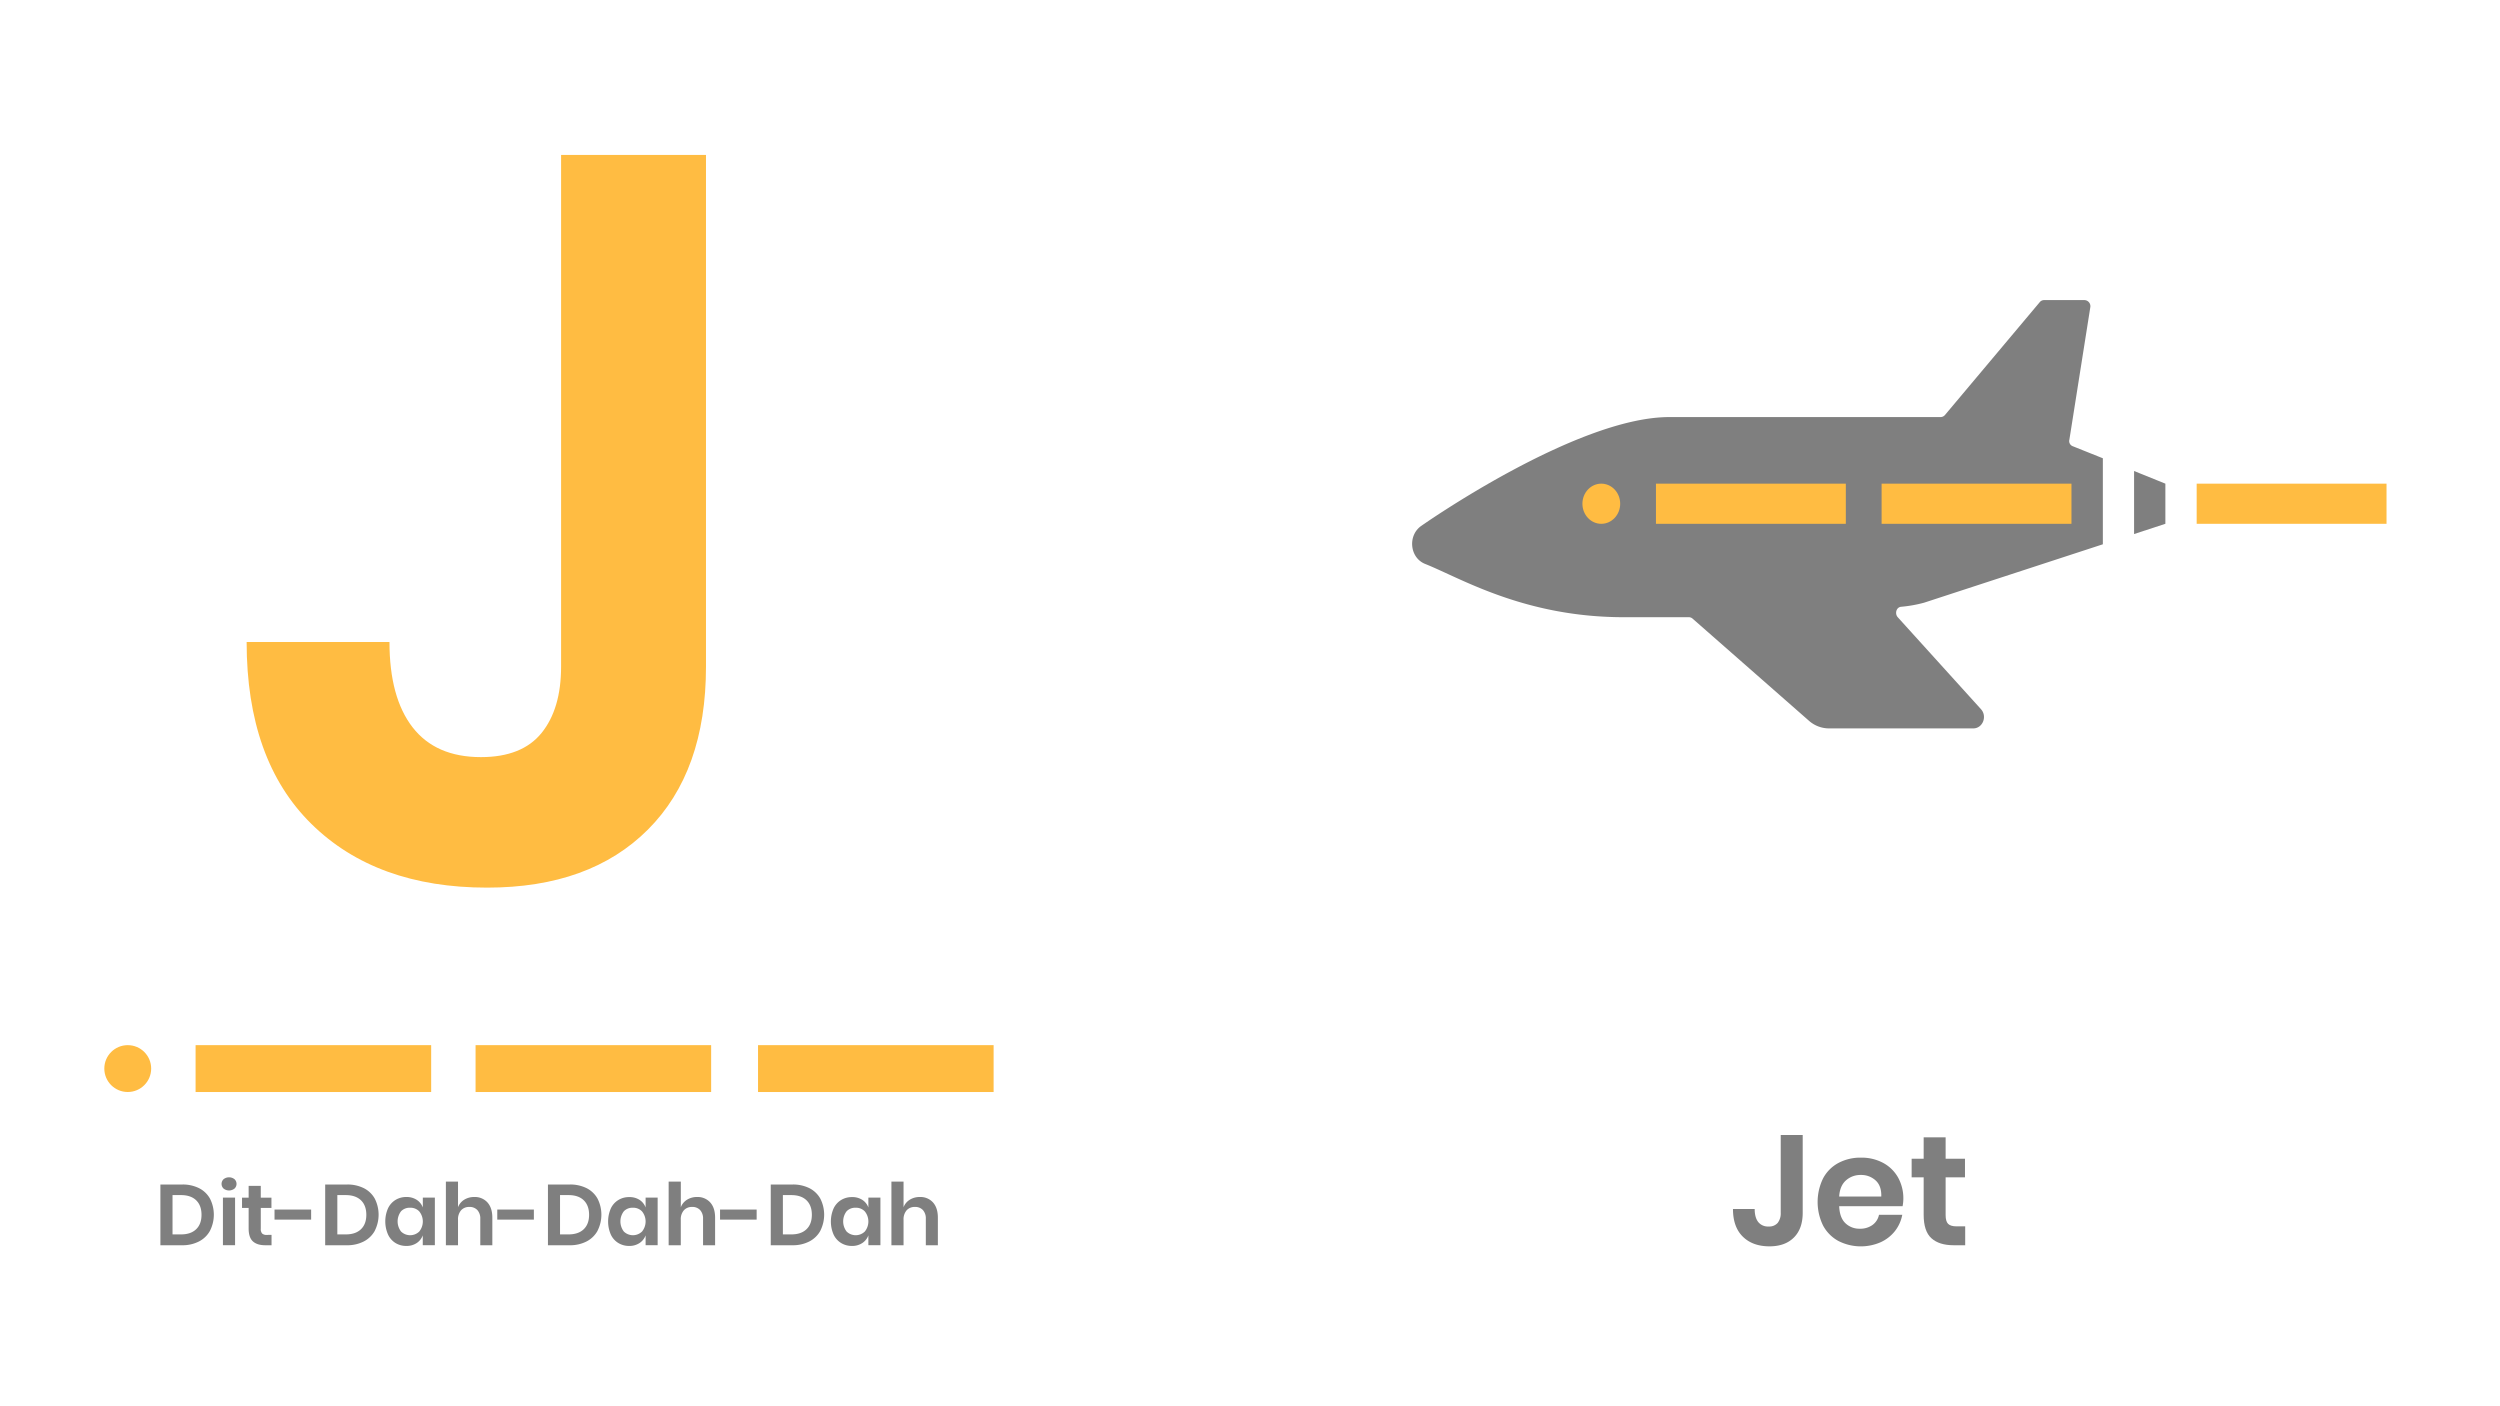 <svg id="Layer_1" data-name="Layer 1" xmlns="http://www.w3.org/2000/svg" viewBox="0 0 1366 768"><defs><style>.cls-1{fill:#ffbc42;}.cls-2{opacity:0.5;}</style></defs><title>all</title><path class="cls-1" d="M385.75,84.64V364.28q0,57.27-31.72,89T266.15,485q-60.63,0-96-34.81T134.76,350.8h78.05q0,30.32,12.63,46.6t37.34,16.29q22.46,0,33.13-13.2t10.67-36.21V84.64Z"/><g class="cls-2"><path d="M114.76,672.46a14.32,14.32,0,0,1-6,5.85,19.53,19.53,0,0,1-9.33,2.09H87.64V647.22h11.8a20,20,0,0,1,9.33,2,14.11,14.11,0,0,1,6,5.78,19.34,19.34,0,0,1,0,17.41Zm-7.59-.8q2.94-2.82,2.94-7.9t-2.94-7.94Q104.23,653,98.88,653H94.27v21.48h4.61Q104.24,674.48,107.17,671.66Z"/><path d="M122.19,644.29a4.84,4.84,0,0,1,5.92,0,3.52,3.52,0,0,1,0,5.17,4.84,4.84,0,0,1-5.92,0,3.52,3.52,0,0,1,0-5.17Zm6.25,10.08v26h-6.63v-26Z"/><path d="M148.37,674.72v5.68h-3.48q-4.38,0-6.7-2.11t-2.33-7V660h-3.62v-5.59h3.62v-6.44h6.63v6.44h5.83V660h-5.83v11.37a3.66,3.66,0,0,0,.75,2.63,3.48,3.48,0,0,0,2.54.76Z"/><path d="M170,660.9v5.5H150v-5.5Z"/><path d="M204.81,672.46a14.38,14.38,0,0,1-6,5.85,19.53,19.53,0,0,1-9.33,2.09h-11.8V647.22h11.8a20,20,0,0,1,9.33,2,14.16,14.16,0,0,1,6,5.78,19.42,19.42,0,0,1,0,17.41Zm-7.59-.8q2.94-2.82,2.94-7.9t-2.94-7.94c-2-1.88-4.72-2.82-8.3-2.82h-4.6v21.48h4.6C192.5,674.48,195.26,673.54,197.22,671.66Z"/><path d="M227.7,655.59a8.48,8.48,0,0,1,3.33,4.18v-5.4h6.58v26H231V675a8.59,8.59,0,0,1-3.33,4.21,9.92,9.92,0,0,1-5.65,1.57,11.16,11.16,0,0,1-5.92-1.6A10.76,10.76,0,0,1,212,674.5a17.87,17.87,0,0,1,0-14.24,10.85,10.85,0,0,1,4.11-4.62,11.16,11.16,0,0,1,5.92-1.6A10.06,10.06,0,0,1,227.7,655.59Zm-8.56,6.25a9.09,9.09,0,0,0,0,11.07,7.14,7.14,0,0,0,9.94,0,8.73,8.73,0,0,0,0-11,6.56,6.56,0,0,0-5-2A6.46,6.46,0,0,0,219.14,661.84Z"/><path d="M266.33,657c1.79,2,2.68,4.75,2.68,8.32V680.4h-6.58V666a6.84,6.84,0,0,0-1.6-4.82,5.69,5.69,0,0,0-4.37-1.71,5.87,5.87,0,0,0-4.52,1.83,7.52,7.52,0,0,0-1.68,5.26V680.4h-6.63V645.63h6.63v14a8.32,8.32,0,0,1,3.4-4.11,10.19,10.19,0,0,1,5.48-1.48A9.25,9.25,0,0,1,266.33,657Z"/><path d="M291.71,660.9v5.5h-20v-5.5Z"/><path d="M326.53,672.46a14.32,14.32,0,0,1-6,5.85,19.53,19.53,0,0,1-9.33,2.09h-11.8V647.22h11.8a20,20,0,0,1,9.33,2,14.11,14.11,0,0,1,6,5.78,19.34,19.34,0,0,1,0,17.41Zm-7.59-.8q2.94-2.82,2.94-7.9t-2.94-7.94Q316,653,310.65,653H306v21.48h4.61Q316,674.48,318.94,671.66Z"/><path d="M349.42,655.59a8.5,8.5,0,0,1,3.34,4.18v-5.4h6.58v26h-6.58V675a8.61,8.61,0,0,1-3.34,4.21,9.91,9.91,0,0,1-5.64,1.57,11.13,11.13,0,0,1-5.92-1.6,10.63,10.63,0,0,1-4.11-4.63,17.87,17.87,0,0,1,0-14.24,10.72,10.72,0,0,1,4.11-4.62,11.13,11.13,0,0,1,5.92-1.6A10.05,10.05,0,0,1,349.42,655.59Zm-8.55,6.25a9.09,9.09,0,0,0,0,11.07,7.12,7.12,0,0,0,9.93,0,8.7,8.7,0,0,0,0-11,6.56,6.56,0,0,0-5-2A6.45,6.45,0,0,0,340.87,661.84Z"/><path d="M388.05,657c1.79,2,2.68,4.75,2.68,8.32V680.4h-6.58V666a6.79,6.79,0,0,0-1.6-4.82,5.68,5.68,0,0,0-4.37-1.71,5.85,5.85,0,0,0-4.51,1.83,7.47,7.47,0,0,0-1.69,5.26V680.4h-6.63V645.63H372v14a8.29,8.29,0,0,1,3.41-4.11,10.16,10.16,0,0,1,5.47-1.48A9.22,9.22,0,0,1,388.05,657Z"/><path d="M413.43,660.9v5.5h-20v-5.5Z"/><path d="M448.26,672.46a14.35,14.35,0,0,1-6,5.85,19.5,19.5,0,0,1-9.33,2.09H421.14V647.22h11.79a20,20,0,0,1,9.33,2,14.13,14.13,0,0,1,6,5.78,19.42,19.42,0,0,1,0,17.41Zm-7.6-.8q2.94-2.82,2.94-7.9t-2.94-7.94q-2.94-2.82-8.29-2.82h-4.6v21.48h4.6Q437.73,674.48,440.66,671.66Z"/><path d="M471.14,655.59a8.44,8.44,0,0,1,3.34,4.18v-5.4h6.58v26h-6.58V675a8.56,8.56,0,0,1-3.34,4.21,9.86,9.86,0,0,1-5.64,1.57,11.16,11.16,0,0,1-5.92-1.6,10.76,10.76,0,0,1-4.11-4.63,17.87,17.87,0,0,1,0-14.24,10.85,10.85,0,0,1,4.11-4.62,11.16,11.16,0,0,1,5.92-1.6A10,10,0,0,1,471.14,655.59Zm-8.55,6.25a9.09,9.09,0,0,0,0,11.07,7.14,7.14,0,0,0,9.94,0,8.73,8.73,0,0,0,0-11,6.56,6.56,0,0,0-5-2A6.46,6.46,0,0,0,462.59,661.84Z"/><path d="M509.78,657c1.78,2,2.67,4.75,2.67,8.32V680.4h-6.58V666a6.83,6.83,0,0,0-1.59-4.82,5.71,5.71,0,0,0-4.37-1.71,5.87,5.87,0,0,0-4.52,1.83,7.52,7.52,0,0,0-1.69,5.26V680.4h-6.63V645.63h6.63v14a8.34,8.34,0,0,1,3.41-4.11,10.19,10.19,0,0,1,5.48-1.48A9.25,9.25,0,0,1,509.78,657Z"/></g><circle class="cls-1" cx="69.8" cy="583.87" r="12.8"/><rect class="cls-1" x="106.87" y="571.07" width="128.72" height="25.61"/><rect class="cls-1" x="259.85" y="571.07" width="128.72" height="25.61"/><rect class="cls-1" x="414.19" y="571.07" width="128.72" height="25.61"/><g class="cls-2"><path d="M985,620.16v42.49q0,8.72-4.82,13.53T966.87,681q-9.21,0-14.59-5.29t-5.38-15.1h11.86q0,4.6,1.92,7.08a6.75,6.75,0,0,0,5.68,2.47,6.11,6.11,0,0,0,5-2,8.53,8.53,0,0,0,1.63-5.51V620.16Z"/><path d="M1039.57,659.07h-34.64q.26,6.31,3.41,9.3a11,11,0,0,0,7.85,3,11.41,11.41,0,0,0,6.95-2.05,9.06,9.06,0,0,0,3.54-5.55h12.72a20.51,20.51,0,0,1-4,8.88,21,21,0,0,1-7.9,6.14,27,27,0,0,1-23-.72,20.71,20.71,0,0,1-8.36-8.41,29.34,29.34,0,0,1,0-25.81,20.27,20.27,0,0,1,8.36-8.4,25.39,25.39,0,0,1,12.29-2.91,24.84,24.84,0,0,1,12.24,2.91,20.46,20.46,0,0,1,8.11,8,23.5,23.5,0,0,1,2.43,15.66ZM1024.85,645a11.55,11.55,0,0,0-8.06-3,11.83,11.83,0,0,0-8.2,3c-2.21,2-3.44,4.92-3.66,8.79h23Q1028.13,648,1024.85,645Z"/><path d="M1073.78,670.08V680.4h-6.31q-7.93,0-12.16-3.84t-4.22-12.8V643.29h-6.57V633.13h6.57V621.44h12v11.69h10.58v10.16h-10.58v20.64q0,3.42,1.36,4.78c.91.91,2.45,1.37,4.61,1.37Z"/></g><g class="cls-2"><path d="M1132.37,243.74a3,3,0,0,1-1.65-3.56l1.94-12.26,9.47-59.95a3.35,3.35,0,0,0-3.16-4H1116.9a3.08,3.08,0,0,0-2.39,1.14l-51.78,61.64a3.15,3.15,0,0,1-2.39,1.14H912.09c-50.91,0-135.21,59.25-135.21,59.25-7.83,5.11-6.76,17.59,1.84,21,19.26,7.66,54,29.1,108.53,29.1h35.58a3.08,3.08,0,0,1,2,.78l63.57,55.79A16.56,16.56,0,0,0,999.35,398h78.85c5.14,0,7.77-6.56,4.21-10.5l-45.47-50.24c-1.78-2-.78-5.46,1.78-5.71a71.83,71.83,0,0,0,12.6-2.24L1149,297.4v-47Z"/></g><g class="cls-2"><polygon points="1183.16 264.27 1166.06 257.36 1166.06 291.8 1183.16 286.2 1183.16 264.27"/></g><ellipse class="cls-1" cx="874.95" cy="275.24" rx="10.32" ry="10.97"/><rect class="cls-1" x="904.82" y="264.27" width="103.74" height="21.94"/><rect class="cls-1" x="1028.11" y="264.27" width="103.74" height="21.94"/><rect class="cls-1" x="1200.26" y="264.27" width="103.74" height="21.94"/></svg>